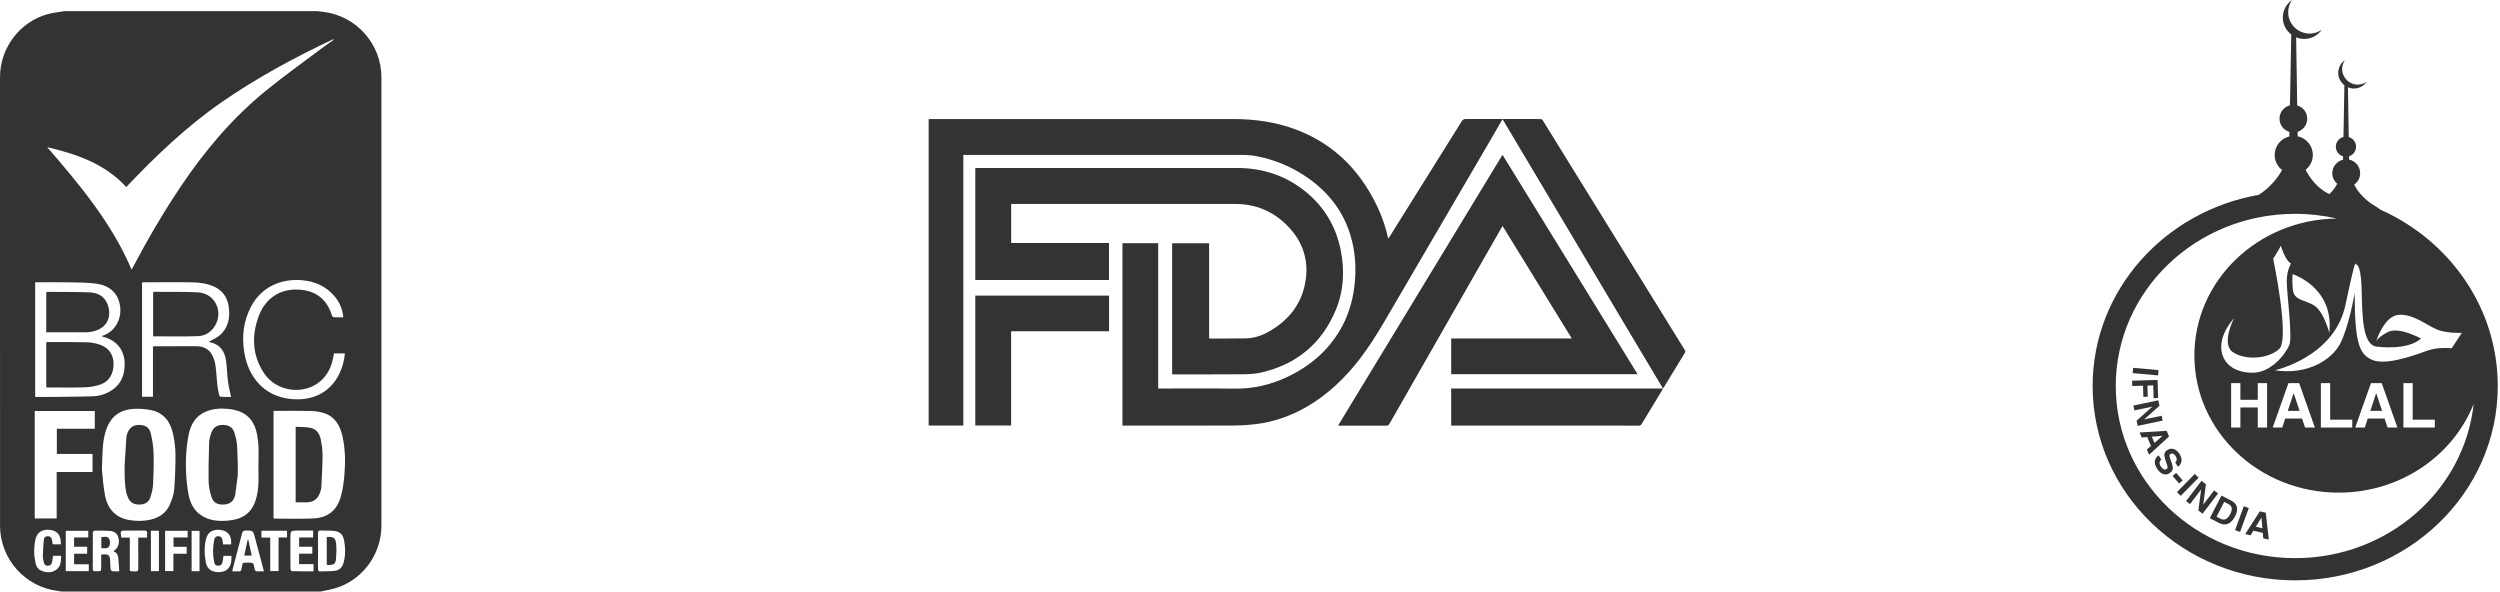 <svg width="448" height="106" viewBox="0 0 448 106" fill="none" xmlns="http://www.w3.org/2000/svg">
<path d="M57.49 106H10.897C10.763 105.97 10.629 105.921 10.489 105.908C4.556 105.264 0.006 100.191 0.006 94.206C-2.51337e-07 67.413 0 40.623 0 13.824C0.006 8.619 3.49 3.96 8.497 2.542C9.477 2.268 10.514 2.176 11.531 2H56.856C57.216 2.042 57.581 2.079 57.941 2.122C63.863 2.84 68.352 7.9 68.352 13.855V94.181C68.352 99.113 65.269 103.564 60.64 105.232C59.628 105.598 58.537 105.751 57.49 106ZM23.585 48.319C23.731 48.052 23.817 47.899 23.895 47.747C26.508 42.797 29.322 37.974 32.454 33.329C36.729 26.978 41.633 21.163 47.579 16.31C50.984 13.527 54.584 10.976 58.099 8.333C58.654 7.919 59.225 7.535 59.786 7.14C59.768 7.098 59.742 7.061 59.719 7.025C52.793 10.294 46.068 13.917 39.751 18.289C33.417 22.673 27.892 27.965 22.623 33.517C18.773 29.31 13.729 27.624 8.455 26.369C14.284 33.121 20.003 39.923 23.585 48.319ZM49.017 92.885C49.089 92.91 49.132 92.934 49.18 92.934C51.483 92.934 53.786 93.007 56.088 92.909C58.707 92.799 60.357 91.515 61.076 89C61.454 87.666 61.625 86.254 61.735 84.866C61.911 82.637 61.862 80.408 61.381 78.216C60.955 76.286 60.054 74.672 58.05 74.021C57.295 73.777 56.472 73.668 55.675 73.644C53.641 73.595 51.6 73.631 49.565 73.631H49.017V92.885ZM18.262 84.153C18.377 85.133 18.475 86.991 18.822 88.811C19.292 91.241 20.766 92.806 23.292 93.214C24.603 93.421 25.912 93.396 27.203 93.061C28.726 92.666 29.865 91.776 30.474 90.334C30.827 89.506 31.144 88.61 31.218 87.722C31.381 85.615 31.454 83.49 31.443 81.371C31.431 80.159 31.267 78.924 31.004 77.73C30.548 75.617 29.396 74.016 27.166 73.511C26.222 73.297 25.224 73.231 24.249 73.254C21.398 73.334 19.656 74.74 18.877 77.486C18.335 79.38 18.365 81.334 18.262 84.153ZM46.309 83.343C46.358 80.616 46.397 79.714 46.081 77.942C45.721 75.896 44.686 74.271 42.566 73.606C42.054 73.443 41.512 73.339 40.976 73.284C39.563 73.138 38.168 73.217 36.84 73.784C34.977 74.581 34.129 76.164 33.777 78.033C33.144 81.406 33.18 84.804 33.703 88.189C33.966 89.852 34.581 91.38 36.078 92.36C37.461 93.274 39.032 93.426 40.629 93.311C43.839 93.073 45.496 91.666 46.099 88.5C46.428 86.808 46.309 85.402 46.309 83.343ZM6.304 50.585V71.129C7.291 71.129 8.24 71.141 9.185 71.129C11.694 71.099 14.204 71.099 16.715 71.008C17.951 70.959 19.127 70.563 20.162 69.844C21.751 68.749 22.33 67.147 22.343 65.302C22.361 62.788 20.942 60.985 18.524 60.364C18.42 60.34 18.335 60.297 18.201 60.243C18.286 60.2 18.335 60.176 18.384 60.163C21.064 59.269 22.209 56.303 21.223 53.702C20.523 51.851 18.957 51.042 17.142 50.816C15.461 50.603 13.749 50.622 12.049 50.591C10.154 50.555 8.254 50.585 6.304 50.585ZM6.225 73.65V92.909H10.154V84.579H16.581V81.34H10.185V76.834H16.988V73.65H6.225ZM25.456 50.609V71.092H27.41V66.593V62.081C27.581 62.068 27.666 62.056 27.758 62.056C30.194 62.05 32.637 62.037 35.079 62.037C36.383 62.037 37.468 62.482 38.064 63.712C38.321 64.241 38.522 64.826 38.601 65.398C38.766 66.579 38.808 67.772 38.942 68.954C39.003 69.563 39.13 70.166 39.264 70.763C39.294 70.903 39.465 71.103 39.58 71.11C40.232 71.139 40.885 71.128 41.401 71.128C41.207 70.142 40.963 69.216 40.841 68.278C40.683 67.043 40.689 65.787 40.5 64.564C40.245 62.853 39.337 61.66 37.546 61.3C37.467 61.282 37.394 61.227 37.425 61.239C38.034 60.886 38.758 60.606 39.319 60.132C40.939 58.767 41.268 56.905 40.981 54.919C40.701 52.947 39.495 51.643 37.619 51.066C36.681 50.773 35.664 50.627 34.677 50.603C31.784 50.542 28.884 50.585 25.985 50.585C25.815 50.585 25.644 50.597 25.456 50.609ZM59.835 63.33C59.817 63.451 59.81 63.518 59.799 63.585C59.531 65.345 58.904 66.952 57.57 68.176C54.591 70.904 49.536 70.27 47.281 66.83C45.234 63.7 45.076 60.291 46.288 56.845C47.543 53.265 50.515 51.462 54.274 51.968C56.869 52.321 58.605 53.819 59.415 56.339C59.476 56.528 59.622 56.826 59.756 56.838C60.322 56.893 60.9 56.862 61.522 56.862C61.376 55.401 60.864 54.177 59.975 53.118C58.446 51.297 56.43 50.408 54.103 50.213C50.467 49.903 46.836 51.333 44.923 55.06C43.602 57.636 43.315 60.369 43.784 63.195C44.472 67.42 47.208 71.007 52.111 71.501C55.814 71.879 59.177 70.502 60.889 66.818C61.395 65.721 61.693 64.565 61.809 63.33H59.835ZM20.29 98.773C20.388 98.712 20.436 98.67 20.497 98.633C21.191 98.171 21.453 97.324 21.216 96.344C21.045 95.644 20.527 95.193 19.681 95.138C18.773 95.071 17.86 95.083 16.951 95.095C16.842 95.095 16.635 95.314 16.635 95.436C16.617 97.622 16.623 99.814 16.629 102.006C16.629 102.128 16.715 102.341 16.769 102.347C17.189 102.372 17.616 102.401 18.017 102.311C18.109 102.292 18.128 101.811 18.134 101.544C18.146 100.819 18.134 100.089 18.134 99.376C19.504 99.236 19.723 99.425 19.748 100.685C19.754 101.124 19.76 101.562 19.821 101.994C19.839 102.14 20.028 102.353 20.156 102.365C20.601 102.409 21.051 102.384 21.374 102.384C21.32 101.671 21.277 101.026 21.228 100.375C21.185 99.699 21.118 99.034 20.29 98.773ZM56.99 98.675C56.99 99.759 57.003 100.849 56.984 101.939C56.984 102.28 57.094 102.409 57.441 102.39C58.196 102.36 58.951 102.39 59.7 102.329C60.797 102.244 61.339 101.774 61.607 100.697C61.924 99.418 61.912 98.116 61.661 96.837C61.442 95.705 60.876 95.224 59.712 95.126C58.963 95.065 58.202 95.107 57.452 95.071C57.056 95.053 56.982 95.224 56.982 95.571C57.003 96.606 56.99 97.64 56.99 98.675ZM47.298 102.384C46.744 100.302 46.214 98.323 45.691 96.344C45.35 95.065 45.35 95.083 44.039 95.065C43.613 95.059 43.473 95.224 43.375 95.594C42.833 97.701 42.267 99.796 41.719 101.896C41.675 102.036 41.67 102.182 41.639 102.383C42.066 102.383 42.438 102.371 42.797 102.389C43.09 102.408 43.205 102.273 43.254 102.011C43.326 101.621 43.423 101.238 43.509 100.866C44.142 100.866 44.776 100.726 45.276 100.921C45.531 101.019 45.538 101.725 45.684 102.145C45.714 102.243 45.867 102.364 45.964 102.371C46.38 102.395 46.799 102.384 47.298 102.384ZM56.106 95.076H53.475C52.038 95.076 52.038 95.076 52.038 96.531C52.038 98.322 52.032 100.111 52.05 101.902C52.05 102.061 52.203 102.358 52.288 102.358C53.586 102.388 54.877 102.383 56.187 102.383V101.098H53.597V99.223H55.967V97.969H53.603V96.312H56.108V95.076H56.106ZM11.787 95.12V102.347H15.91V101.111H13.278V99.235H15.617V97.969H13.278V96.312H15.818V95.119H11.787V95.12ZM9.496 99.595C9.441 99.99 9.41 100.357 9.337 100.709C9.252 101.098 9.051 101.367 8.588 101.379C8.126 101.391 7.918 101.124 7.84 100.727C7.76 100.349 7.669 99.965 7.681 99.588C7.706 98.627 7.754 97.664 7.852 96.715C7.888 96.312 8.162 96.063 8.619 96.087C9.046 96.111 9.241 96.361 9.314 96.745C9.368 97.012 9.405 97.28 9.448 97.543H10.898C10.898 97.396 10.904 97.293 10.898 97.189C10.855 95.826 10.216 95.083 8.949 94.949C7.536 94.803 6.616 95.394 6.336 96.715C6.043 98.103 6.062 99.503 6.361 100.891C6.488 101.457 6.762 101.957 7.305 102.218C8.237 102.657 9.199 102.699 10.058 102.115C10.93 101.518 10.936 100.556 10.954 99.595H9.496ZM41.403 97.549C41.579 96.215 40.982 95.259 39.837 95.022C38.327 94.7 37.236 95.254 36.92 96.581C36.579 97.993 36.621 99.431 36.901 100.856C37.011 101.404 37.273 101.872 37.767 102.177C38.54 102.659 39.929 102.652 40.624 102.116C41.446 101.471 41.507 100.557 41.471 99.608H40.046C39.985 100.01 39.961 100.381 39.875 100.734C39.796 101.1 39.595 101.355 39.162 101.38C38.699 101.397 38.461 101.155 38.383 100.759C38.108 99.401 38.108 98.043 38.395 96.692C38.48 96.283 38.736 96.059 39.186 96.089C39.649 96.126 39.807 96.436 39.88 96.82C39.923 97.056 39.935 97.301 39.966 97.551H41.403V97.549ZM29.586 95.114V102.341H31.078V99.23H33.454V97.982H31.096V96.308H33.63V95.115H29.586V95.114ZM23.262 96.337V96.958C23.262 98.431 23.25 99.904 23.262 101.379C23.275 102.536 23.049 102.359 24.304 102.395C24.682 102.401 24.785 102.268 24.779 101.908C24.766 100.258 24.773 98.608 24.773 96.958V96.337H26.356C26.356 96.088 26.331 95.898 26.362 95.716C26.429 95.21 26.245 95.046 25.728 95.064C24.717 95.1 23.694 95.076 22.676 95.076C21.568 95.076 21.543 95.106 21.714 96.234C21.721 96.246 21.738 96.259 21.786 96.337H23.262ZM48.425 96.337V102.334H49.918V96.318H51.434V95.113H46.847V96.336H48.425V96.337ZM28.477 95.107H27.04V102.347H28.477V95.107ZM35.756 95.131H34.337V102.353H35.756V95.131Z" fill="#333333"/>
<path d="M52.981 76.481C53.87 76.529 54.735 76.499 55.563 76.651C56.654 76.846 57.251 77.65 57.464 78.673C57.659 79.611 57.805 80.578 57.805 81.535C57.792 83.471 57.677 85.414 57.586 87.356C57.573 87.629 57.47 87.903 57.385 88.172C57.031 89.316 56.276 89.974 55.052 90.017C54.376 90.036 53.693 90.017 52.981 90.017V76.481Z" fill="#333333"/>
<path d="M22.652 78.278C22.675 78.041 22.772 77.803 22.857 77.578C23.231 76.597 23.882 76.153 24.931 76.147C25.981 76.147 26.74 76.567 26.987 77.572C27.277 78.734 27.483 79.94 27.519 81.133C27.578 83.057 27.519 84.993 27.422 86.918C27.38 87.672 27.175 88.433 26.934 89.152C26.632 90.029 25.925 90.395 25.021 90.418C24.085 90.437 23.356 90.114 22.959 89.213C22.422 88.019 22.404 86.735 22.344 85.463C22.308 84.725 22.337 83.989 22.337 83.252" fill="#333333"/>
<path d="M42.17 88.552C41.932 89.928 41.116 90.451 39.781 90.415C38.856 90.391 38.168 89.952 37.906 89.081C37.638 88.198 37.406 87.273 37.389 86.359C37.345 84.003 37.406 81.641 37.479 79.271C37.497 78.674 37.686 78.066 37.893 77.499C38.246 76.538 38.922 76.141 39.977 76.148C40.964 76.155 41.706 76.562 41.999 77.512C42.243 78.291 42.432 79.108 42.492 79.917C42.572 81.031 42.656 84.071 42.599 85.195" fill="#333333"/>
<path d="M8.287 69.403V61.33C8.414 61.318 8.536 61.293 8.652 61.293C11.004 61.299 13.355 61.274 15.7 61.341C16.473 61.36 17.272 61.542 18.002 61.805C19.531 62.352 20.365 63.644 20.354 65.245C20.341 67.004 19.555 68.356 18.033 68.892C17.155 69.197 16.193 69.379 15.267 69.403C13.02 69.483 10.771 69.428 8.53 69.428C8.457 69.427 8.396 69.415 8.287 69.403Z" fill="#333333"/>
<path d="M8.289 59.548V52.364C8.337 52.334 8.368 52.303 8.398 52.303C10.944 52.327 13.491 52.297 16.031 52.393C17.316 52.442 18.504 52.936 19.113 54.184C20.081 56.144 19.66 58.732 16.596 59.413C16.243 59.486 15.872 59.541 15.506 59.541C13.114 59.554 10.732 59.548 8.289 59.548Z" fill="#333333"/>
<path d="M27.44 60.265V52.356C27.512 52.331 27.562 52.295 27.61 52.295C30.224 52.32 32.843 52.259 35.45 52.387C38.477 52.532 40.098 55.789 38.52 58.384C37.831 59.511 36.765 60.192 35.492 60.236C32.831 60.332 30.163 60.265 27.44 60.265Z" fill="#333333"/>
<path d="M18.158 98.236V96.25C18.687 96.195 19.291 96.055 19.577 96.585C19.753 96.913 19.753 97.463 19.602 97.816C19.345 98.412 18.724 98.211 18.158 98.236Z" fill="#333333"/>
<path d="M58.552 96.242C59.776 96.133 60.148 96.382 60.245 97.563C60.319 98.458 60.288 99.377 60.203 100.278C60.124 101.1 59.679 101.314 58.552 101.222V96.242Z" fill="#333333"/>
<path d="M45.108 99.558H43.773C43.98 98.584 44.187 97.653 44.389 96.709H44.492C44.694 97.641 44.894 98.573 45.108 99.558Z" fill="#333333"/>
<path d="M297.995 69.594C295.801 65.915 293.608 62.246 291.415 58.577C284.096 46.277 276.777 33.988 269.459 21.697C269.401 21.592 269.324 21.497 269.249 21.361C268.463 22.721 267.698 24.044 266.931 25.366C260.695 36.037 254.479 46.708 248.233 57.37C246.805 59.804 245.321 62.197 243.587 64.429C240.962 67.791 237.936 70.703 234.228 72.86C231.316 74.546 228.194 75.647 224.84 76.03C223.594 76.174 222.341 76.251 221.085 76.26C214.6 76.279 208.124 76.268 201.649 76.268H201.14V43.586H207.548V69.623H208.036C212.452 69.623 216.879 69.585 221.294 69.642C224.657 69.689 227.807 68.914 230.817 67.486C234.629 65.665 237.741 63.06 239.965 59.429C241.469 56.967 242.341 54.275 242.695 51.411C243.087 48.23 242.916 45.088 241.957 42.023C240.673 37.876 238.155 34.609 234.648 32.079C231.83 30.058 228.718 28.688 225.317 28.017C224.493 27.855 223.641 27.769 222.797 27.769C206.215 27.75 189.624 27.76 173.043 27.76H172.63V76.251H166.415V21.351C166.529 21.343 166.654 21.332 166.769 21.332C184.835 21.332 202.892 21.341 220.958 21.332C224.887 21.332 228.737 21.868 232.416 23.286C238.393 25.585 242.818 29.647 245.894 35.222C247.168 37.531 248.145 39.974 248.719 42.559C248.729 42.607 248.758 42.646 248.796 42.742C248.883 42.617 248.94 42.513 249.007 42.426C253.326 35.519 257.646 28.632 261.948 21.725C262.14 21.437 262.331 21.322 262.677 21.322C267.112 21.341 271.546 21.331 275.983 21.331C276.223 21.331 276.365 21.398 276.491 21.608C284.96 35.306 293.427 49.006 301.895 62.694C302.028 62.904 302.039 63.048 301.904 63.269C300.659 65.29 299.433 67.321 298.197 69.351C298.149 69.437 298.062 69.505 297.987 69.591H297.995V69.594Z" fill="#333333"/>
<path d="M181.203 36.549V43.542H198.732V50.18H174.774V30.121C174.889 30.112 175.014 30.102 175.128 30.102C190.666 30.102 206.205 30.092 221.741 30.102C226.416 30.111 230.61 31.53 234.203 34.546C237.461 37.276 239.472 40.772 240.277 44.94C240.977 48.552 240.794 52.125 239.376 55.535C236.876 61.56 232.355 65.277 226.033 66.752C224.968 67.001 223.857 67.059 222.766 67.069C218.646 67.098 214.517 67.088 210.39 67.088C210.284 67.088 210.169 67.069 210.044 67.069V43.59H216.673V60.612C216.758 60.631 216.806 60.66 216.864 60.66C219.03 60.65 221.204 60.679 223.369 60.631C225.036 60.583 226.531 59.97 227.929 59.099C230.946 57.24 233.034 54.634 233.801 51.147C234.731 46.923 233.572 43.245 230.487 40.238C227.967 37.786 224.912 36.549 221.368 36.549C208.149 36.549 194.91 36.549 181.681 36.549H181.203Z" fill="#333333"/>
<path d="M269.249 27.74C277.334 40.865 285.381 53.94 293.456 67.054H260.053V60.655H281.663C277.506 53.902 273.395 47.215 269.257 40.491C269.172 40.635 269.105 40.731 269.047 40.846C262.361 52.532 255.674 64.238 248.998 75.933C248.854 76.183 248.71 76.279 248.413 76.279C245.674 76.27 242.935 76.279 240.194 76.279H239.773C249.611 60.08 259.411 43.929 269.249 27.74Z" fill="#333333"/>
<path d="M198.741 52.973V59.363H181.193V76.251H174.774V52.973H198.741Z" fill="#333333"/>
<path d="M297.987 69.588C297.949 69.703 297.92 69.817 297.852 69.923C296.626 71.945 295.4 73.965 294.183 75.987C294.05 76.197 293.915 76.274 293.666 76.274C282.584 76.266 271.5 76.266 260.426 76.266H260.053V69.627H260.541H297.489C297.65 69.627 297.824 69.6 297.996 69.589H297.987V69.588Z" fill="#333333"/>
<path d="M386.766 66.798L386.808 66.324L382.26 65.912L382.216 66.388L382.173 66.861L386.722 67.274L386.766 66.798Z" fill="#333333"/>
<path d="M384.092 71.116L384.487 71.104L384.878 71.092L384.818 69.094L385.857 69.063L385.924 71.356L386.332 71.344L386.735 71.332L386.639 68.086L382.072 68.221L382.087 68.7L382.1 69.175L384.033 69.118L384.092 71.116Z" fill="#333333"/>
<path d="M387.452 74.935L387.36 74.5L384.223 75.163L386.981 72.708L386.878 72.219L386.775 71.731L382.305 72.674L382.398 73.111L382.49 73.545L385.713 72.865L382.878 75.386L382.977 75.851L383.076 76.316L387.545 75.372L387.452 74.935Z" fill="#333333"/>
<path d="M388.473 77.71L388.256 77.201L383.42 77.502L383.613 77.957L383.806 78.408L384.778 78.32L385.456 79.912L384.722 80.559L384.92 81.025L385.117 81.489L388.689 78.218L388.473 77.71ZM385.605 78.257L387.532 78.096L386.08 79.372L385.605 78.257Z" fill="#333333"/>
<path d="M389.047 82.616C388.879 82.179 388.788 81.88 388.771 81.723C388.754 81.563 388.803 81.444 388.918 81.369C389.077 81.263 389.238 81.238 389.403 81.294C389.566 81.348 389.716 81.478 389.849 81.678C390.003 81.913 390.076 82.136 390.066 82.351C390.054 82.566 389.964 82.74 389.792 82.874L390.305 83.648C390.667 83.366 390.872 83.017 390.919 82.601C390.967 82.185 390.849 81.764 390.566 81.338C390.264 80.883 389.917 80.592 389.524 80.469C389.129 80.345 388.748 80.405 388.378 80.649C388.047 80.868 387.872 81.129 387.85 81.434C387.828 81.742 387.948 82.242 388.214 82.935C388.36 83.31 388.431 83.57 388.43 83.715C388.43 83.862 388.359 83.984 388.215 84.078C388.07 84.173 387.91 84.177 387.733 84.09C387.556 84.001 387.384 83.83 387.216 83.577C387.053 83.33 386.98 83.103 386.997 82.892C387.014 82.682 387.121 82.507 387.317 82.364L386.809 81.598C386.411 81.888 386.19 82.242 386.146 82.661C386.103 83.079 386.242 83.529 386.561 84.011C386.878 84.491 387.235 84.801 387.631 84.944C388.028 85.086 388.405 85.039 388.763 84.803C389.119 84.568 389.315 84.304 389.352 84.012C389.391 83.717 389.29 83.251 389.047 82.616Z" fill="#333333"/>
<path d="M391.131 86.088L389.967 84.746L389.334 85.295L390.498 86.637L391.131 86.088Z" fill="#333333"/>
<path d="M393.646 85.265L393.309 84.932L390.105 88.186L390.445 88.521L390.785 88.855L393.989 85.601L393.646 85.265Z" fill="#333333"/>
<path d="M397.118 88.15L396.764 87.882L394.82 90.431L395.306 86.771L394.907 86.468L394.509 86.166L391.741 89.797L392.097 90.067L392.451 90.338L394.447 87.718L393.949 91.477L394.327 91.764L394.705 92.053L397.473 88.422L397.118 88.15Z" fill="#333333"/>
<path d="M400.845 90.839C400.723 90.362 400.383 89.981 399.825 89.694L398.509 89.018L398.086 88.801L395.997 92.86L396.42 93.078L397.667 93.716C398.248 94.016 398.784 94.062 399.271 93.855C399.758 93.648 400.182 93.197 400.539 92.5C400.864 91.869 400.965 91.315 400.845 90.839ZM399.673 92.097C399.434 92.563 399.169 92.868 398.877 93.013C398.584 93.158 398.266 93.141 397.921 92.965L397.205 92.596L398.575 89.935L399.36 90.338C399.682 90.504 399.87 90.734 399.92 91.027C399.972 91.319 399.89 91.676 399.673 92.097Z" fill="#333333"/>
<path d="M402.541 90.874L402.094 90.711L400.52 94.996L400.97 95.159L401.416 95.324L402.99 91.04L402.541 90.874Z" fill="#333333"/>
<path d="M405.495 91.757L404.956 91.631L402.341 95.706L402.822 95.819L403.301 95.931L403.804 95.095L405.491 95.49L405.579 96.465L406.072 96.579L406.565 96.695L406.034 91.883L405.495 91.757ZM404.242 94.39L405.25 92.743L405.422 94.667L404.242 94.39Z" fill="#333333"/>
<path d="M424.759 73.632H426.873L425.815 70.436L424.759 73.632Z" fill="#333333"/>
<path d="M409.968 73.632H412.082L411.024 70.436L409.968 73.632Z" fill="#333333"/>
<path d="M426.635 37.601L425.69 36.963C425.69 36.963 423.149 35.635 421.867 33.081C422.515 32.631 422.94 31.884 422.94 31.036C422.94 29.835 422.09 28.834 420.96 28.597L420.951 28.009C421.679 27.773 422.208 27.099 422.208 26.293C422.208 25.468 421.653 24.779 420.896 24.56L420.757 15.653C421.083 15.787 421.439 15.862 421.813 15.862C422.766 15.862 423.605 15.385 424.111 14.658C423.658 14.973 423.109 15.161 422.516 15.161C420.968 15.161 419.715 13.907 419.715 12.362C419.715 11.769 419.903 11.221 420.218 10.769C419.49 11.274 419.012 12.113 419.012 13.065C419.012 13.969 419.448 14.765 420.115 15.277L419.949 24.543C419.164 24.743 418.58 25.447 418.58 26.294C418.58 27.114 419.13 27.799 419.878 28.023L419.865 28.618C418.766 28.88 417.947 29.861 417.947 31.039C417.947 31.802 418.299 32.478 418.84 32.936C418.488 33.549 417.997 34.271 417.41 34.785C416.449 34.325 414.526 33.121 413.17 30.422C413.951 29.796 414.46 28.846 414.46 27.768C414.46 26.123 413.297 24.752 411.747 24.426L411.736 23.62C412.732 23.297 413.458 22.373 413.458 21.268C413.458 20.138 412.697 19.195 411.661 18.894L411.47 6.693C411.918 6.875 412.404 6.98 412.916 6.98C414.222 6.98 415.373 6.325 416.065 5.329C415.444 5.761 414.693 6.018 413.879 6.018C411.759 6.018 410.042 4.301 410.042 2.184C410.042 1.371 410.298 0.621 410.73 0C409.733 0.693 409.079 1.841 409.079 3.146C409.079 4.384 409.677 5.475 410.59 6.176L410.362 18.871C409.286 19.145 408.488 20.11 408.488 21.269C408.488 22.392 409.239 23.331 410.264 23.638L410.248 24.453C408.743 24.812 407.62 26.156 407.62 27.769C407.62 28.869 408.149 29.838 408.958 30.462C408.271 31.679 406.949 33.531 404.76 34.919C387.835 37.874 375 52.08 375 69.173C375 88.407 391.251 104 411.299 104C431.347 104 447.599 88.407 447.599 69.173C447.599 55.193 439.016 43.147 426.635 37.601ZM420.298 54.68C422.275 45.335 422.123 47.384 422.123 47.384C422.123 47.384 423.035 46.945 423.19 51.471C423.34 55.992 423.19 61.828 425.931 62.124C428.67 62.419 432.026 62.272 433.85 60.668C433.85 60.668 429.893 58.472 427.912 59.499C426.182 60.391 425.846 61.062 425.788 61.217C425.898 60.869 427.261 56.712 429.74 56.432C432.331 56.142 434.919 58.332 436.746 59.064C438.569 59.789 441.161 59.647 441.161 59.647L439.335 62.42C439.335 62.42 436.953 62.113 434.918 62.856C431.719 64.026 427.302 65.487 425.017 64.461C422.73 63.439 421.965 61.253 421.965 52.491C421.965 52.491 420.905 58.621 419.378 61.543C417.86 64.461 413.597 67.235 407.655 66.355C407.655 66.353 418.315 64.019 420.298 54.68ZM436.317 75.207V75.911V76.62H430.693V68.663H431.522H432.356V75.207H436.317V75.207ZM429.62 76.62H428.738H427.856L427.317 75.001H424.296L423.774 76.62H422.918H422.057L424.874 68.663H425.838H426.803L429.62 76.62ZM421.526 75.207V75.911V76.62H415.901V68.663H416.73H417.565V75.207H421.526V75.207ZM401.479 73.014V76.62H400.65H399.816V68.663H400.645H401.479V71.644H404.595V68.663H405.424H406.259V76.62H405.43H404.596V73.014H401.479ZM403.39 66.794C399.734 66.646 398.21 64.608 398.059 62.559C397.905 60.519 398.97 58.619 400.342 57.014C400.342 57.014 397.905 61.688 400.193 63.152C402.475 64.608 406.438 64.309 408.414 62.559C410.397 60.815 407.351 46.356 407.351 46.356C407.351 46.356 408.414 44.752 408.724 44.022C408.724 44.022 409.482 46.649 410.545 47.236C410.545 47.236 409.785 48.404 409.785 50.444C409.785 52.489 410.855 60.376 410.243 61.834C409.632 63.293 407.044 66.941 403.39 66.794ZM414.829 76.62H413.948H413.065L412.527 75.001H409.507L408.984 76.62H408.129H407.267L410.084 68.663H411.049H412.013L414.829 76.62ZM410.855 49.136C410.855 49.136 418.316 51.472 417.403 59.647C417.403 59.647 416.488 55.993 414.814 54.827C413.134 53.659 411.006 53.956 410.855 51.759C410.7 49.571 410.855 49.136 410.855 49.136ZM411.298 100.019C393.54 100.019 379.144 86.207 379.144 69.168C379.144 52.131 393.54 38.318 411.298 38.318C413.864 38.318 416.354 38.615 418.746 39.159C404.625 39.333 393.231 50.257 393.231 63.716C393.231 77.284 404.806 88.281 419.084 88.281C430.154 88.281 439.593 81.67 443.28 72.376C441.608 87.907 427.928 100.019 411.298 100.019Z" fill="#333333"/>
</svg>

